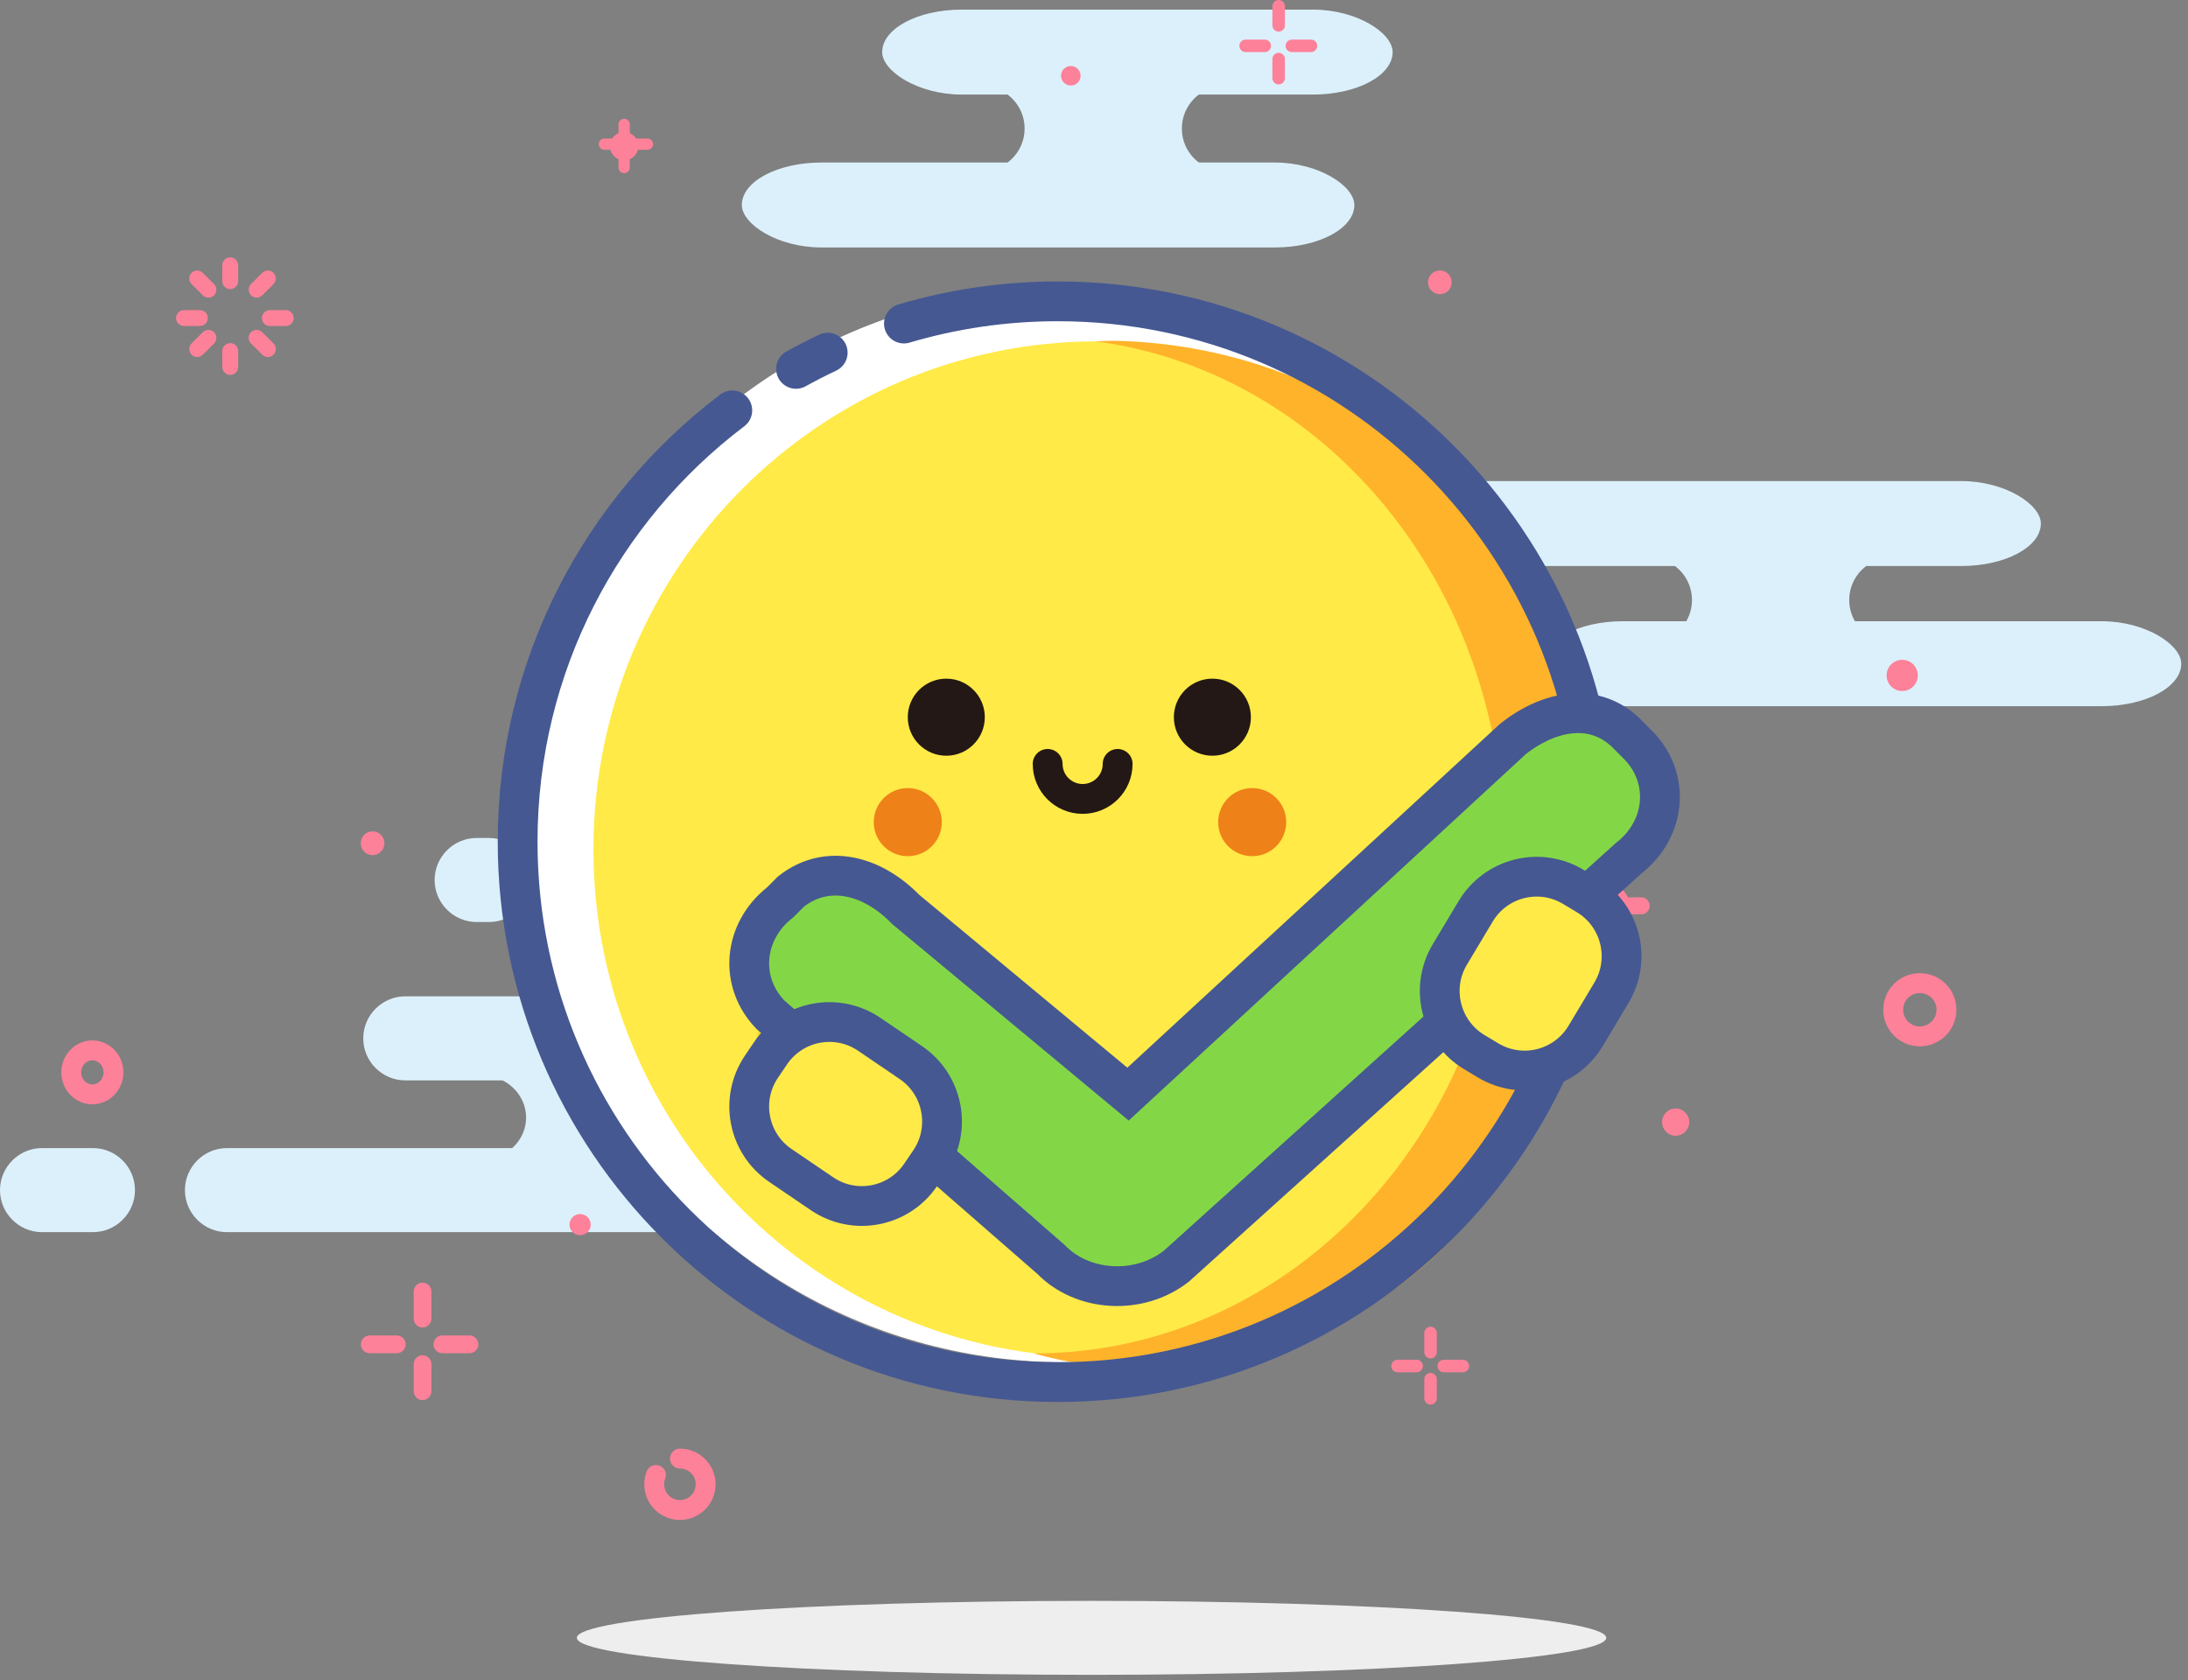 <?xml version="1.0" encoding="UTF-8" standalone="no"?>
<svg width="220px" height="169px" viewBox="0 0 220 169" version="1.1" xmlns="http://www.w3.org/2000/svg" xmlns:xlink="http://www.w3.org/1999/xlink">
    <rect x="0" y="0" width="220" height="169" fill="#808080" stroke="none"/>
    <!-- Generator: Sketch 3.7.1 (28215) - http://www.bohemiancoding.com/sketch -->
    <title>llustration</title>
    <desc>Created with Sketch.</desc>
    <defs></defs>
    <g id="Page-1" stroke="none" stroke-width="1" fill="none" fill-rule="evenodd">
        <g id="upload_3" transform="translate(-78, -303)">
            <g id="Group" transform="translate(18, 226)">
                <g id="Group-2" transform="translate(60, 77)">
                    <g id="llustration">
                        <g id="cloud&amp;star">
                            <g id="cloud" fill="#DCF0FB">
                                <g transform="translate(74.589, 0.967)" id="Rectangle-1285">
                                    <rect x="66.461" y="47.415" width="64.155" height="8.543" rx="8"></rect>
                                    <path d="M126.223,55.104 L85.714,55.104 L91.267,55.104 C93.626,55.104 95.538,57.021 95.538,59.376 C95.538,61.735 93.624,63.647 91.267,63.647 L85.714,63.647 L126.223,63.647 L115.617,63.647 C113.258,63.647 111.346,61.73 111.346,59.376 C111.346,57.017 113.261,55.104 115.617,55.104 L126.223,55.104 Z"></path>
                                    <rect x="80.576" y="61.512" width="64.155" height="8.543" rx="8"></rect>
                                    <rect x="14.114" y="0" width="51.324" height="8.543" rx="8"></rect>
                                    <path d="M58.478,7.689 L17.97,7.689 L24.165,7.689 C26.523,7.689 28.436,9.606 28.436,11.961 C28.436,14.32 26.521,16.232 24.165,16.232 L17.97,16.232 L58.478,16.232 L48.514,16.232 C46.155,16.232 44.243,14.315 44.243,11.961 C44.243,9.601 46.158,7.689 48.514,7.689 L58.478,7.689 Z"></path>
                                    <rect x="0" y="15.378" width="61.589" height="8.543" rx="8"></rect>
                                </g>
                                <g transform="translate(0, 84.277)">
                                    <path d="M119.108,8.453 L62.535,8.453 C60.211,8.453 58.31,6.551 58.31,4.226 L58.31,4.226 C58.31,1.902 60.211,0 62.535,0 L119.108,0 C121.432,0 123.333,1.902 123.333,4.226 L123.333,4.226 C123.333,6.551 121.432,8.453 119.108,8.453" id="Fill-1"></path>
                                    <path d="M125.065,24.378 L40.748,24.378 C38.425,24.378 36.524,22.477 36.524,20.152 L36.524,20.152 C36.524,17.828 38.425,15.926 40.748,15.926 L125.065,15.926 C127.389,15.926 129.29,17.828 129.29,20.152 L129.29,20.152 C129.29,22.477 127.389,24.378 125.065,24.378" id="Fill-3"></path>
                                    <path d="M93.281,39.641 L22.818,39.641 C20.495,39.641 18.594,37.739 18.594,35.414 L18.594,35.414 C18.594,33.09 20.495,31.188 22.818,31.188 L93.281,31.188 C95.604,31.188 97.505,33.09 97.505,35.414 L97.505,35.414 C97.505,37.739 95.604,39.641 93.281,39.641" id="Fill-5"></path>
                                    <path d="M94.937,12.189 C94.937,9.865 96.838,7.963 99.161,7.963 L60.034,7.963 C62.358,7.963 64.258,9.865 64.258,12.189 C64.258,14.514 62.358,16.416 60.034,16.416 L99.161,16.416 C96.838,16.416 94.937,14.514 94.937,12.189" id="Fill-7"></path>
                                    <path d="M81.791,28.115 C81.791,25.791 83.781,23.889 86.213,23.889 L48.477,23.889 C50.909,23.889 52.899,25.791 52.899,28.115 C52.899,30.439 50.909,32.341 48.477,32.341 L86.213,32.341 C83.781,32.341 81.791,30.439 81.791,28.115" id="Fill-9"></path>
                                    <path d="M49.168,8.453 L47.925,8.453 C45.602,8.453 43.701,6.551 43.701,4.226 L43.701,4.226 C43.701,1.902 45.602,0 47.925,0 L49.168,0 C51.491,0 53.392,1.902 53.392,4.226 L53.392,4.226 C53.392,6.551 51.491,8.453 49.168,8.453" id="Fill-15"></path>
                                    <path d="M9.347,39.641 L4.224,39.641 C1.901,39.641 0,37.739 0,35.414 L0,35.414 C0,33.09 1.901,31.188 4.224,31.188 L9.347,31.188 C11.67,31.188 13.571,33.09 13.571,35.414 L13.571,35.414 C13.571,37.739 11.67,39.641 9.347,39.641" id="Fill-17"></path>
                                </g>
                            </g>
                            <g id="star" transform="translate(6.781, 0)">
                                <path d="M186.052,67.927 C186.052,68.794 185.349,69.497 184.483,69.497 C183.616,69.497 182.914,68.794 182.914,67.927 C182.914,67.06 183.616,66.358 184.483,66.358 C185.349,66.358 186.052,67.06 186.052,67.927" id="Fill-100" fill="#FD8199"></path>
                                <path d="M186.256,104.231 C184.777,104.231 183.578,103.031 183.578,101.552 C183.578,100.072 184.777,98.873 186.256,98.873 C187.734,98.873 188.934,100.072 188.934,101.552 C188.934,103.031 187.734,104.231 186.256,104.231 Z" id="Stroke-102" stroke="#FD8199" stroke-width="2"></path>
                                <path d="M163.074,112.851 C163.074,113.607 162.461,114.221 161.705,114.221 C160.949,114.221 160.335,113.607 160.335,112.851 C160.335,112.094 160.949,111.481 161.705,111.481 C162.461,111.481 163.074,112.094 163.074,112.851" id="Fill-104" fill="#FD8199"></path>
                                <path d="M51.549,124.231 C50.96,124.231 50.484,123.753 50.484,123.164 C50.484,122.576 50.96,122.098 51.549,122.098 C52.138,122.098 52.615,122.576 52.615,123.164 C52.615,123.753 52.138,124.231 51.549,124.231 Z" id="Fill-106" fill="#FD8199"></path>
                                <path d="M40.424,136.095 L37.699,136.095 C37.208,136.095 36.806,135.693 36.806,135.202 L36.806,135.202 C36.806,134.711 37.208,134.309 37.699,134.309 L40.424,134.309 C40.915,134.309 41.316,134.711 41.316,135.202 L41.316,135.202 C41.316,135.693 40.915,136.095 40.424,136.095" id="Fill-108" fill="#FD8199"></path>
                                <path d="M33.119,136.095 L30.394,136.095 C29.903,136.095 29.501,135.693 29.501,135.202 L29.501,135.202 C29.501,134.711 29.903,134.309 30.394,134.309 L33.119,134.309 C33.61,134.309 34.012,134.711 34.012,135.202 L34.012,135.202 C34.012,135.693 33.61,136.095 33.119,136.095" id="Fill-110" fill="#FD8199"></path>
                                <path d="M34.814,139.919 L34.814,137.193 C34.814,136.702 35.215,136.3 35.706,136.3 C36.197,136.3 36.599,136.702 36.599,137.193 L36.599,139.919 C36.599,140.41 36.197,140.812 35.706,140.812 C35.215,140.812 34.814,140.41 34.814,139.919" id="Fill-112" fill="#FD8199"></path>
                                <path d="M34.814,132.62 L34.814,129.894 C34.814,129.402 35.215,129 35.706,129 C36.197,129 36.599,129.402 36.599,129.894 L36.599,132.62 C36.599,133.111 36.197,133.513 35.706,133.513 C35.215,133.513 34.814,133.111 34.814,132.62" id="Fill-114" fill="#FD8199"></path>
                                <path d="M61.586,146.691 C63.013,146.691 64.17,147.849 64.17,149.278 C64.17,150.706 63.013,151.864 61.586,151.864 C60.158,151.864 59.001,150.706 59.001,149.278 C59.001,148.948 59.062,148.633 59.175,148.343" id="Stroke-116" stroke="#FD8199" stroke-width="2" stroke-linecap="round" stroke-linejoin="round"></path>
                                <path d="M4.628,107.85 C4.628,109.071 3.678,110.061 2.506,110.061 C1.334,110.061 0.384,109.071 0.384,107.85 C0.384,106.629 1.334,105.639 2.506,105.639 C3.678,105.639 4.628,106.629 4.628,107.85 L4.628,107.85 Z" id="Stroke-118" stroke="#FD8199" stroke-width="2"></path>
                                <path d="M30.681,86 C30.022,86 29.487,85.465 29.487,84.805 C29.487,84.145 30.022,83.61 30.681,83.61 C31.34,83.61 31.875,84.145 31.875,84.805 C31.875,85.465 31.34,86 30.681,86 Z" id="Fill-120" fill="#FD8199"></path>
                                <path d="M139.188,28.395 C139.188,29.055 138.653,29.589 137.994,29.589 C137.334,29.589 136.8,29.055 136.8,28.395 C136.8,27.735 137.334,27.2 137.994,27.2 C138.653,27.2 139.188,27.735 139.188,28.395" id="Fill-122" fill="#FD8199"></path>
                                <path d="M101.87,7.619 C101.87,8.162 101.43,8.602 100.888,8.602 C100.345,8.602 99.905,8.162 99.905,7.619 C99.905,7.076 100.345,6.636 100.888,6.636 C101.43,6.636 101.87,7.076 101.87,7.619" id="Fill-124" fill="#FD8199"></path>
                                <path d="M138.387,138.011 C138.04,138.011 137.757,137.727 137.757,137.381 C137.757,137.034 138.04,136.75 138.387,136.75 L140.309,136.75 C140.655,136.75 140.939,137.034 140.939,137.381 C140.939,137.727 140.655,138.011 140.309,138.011 L138.387,138.011 Z" id="Fill-126" fill="#FD8199"></path>
                                <path d="M135.661,138.011 L133.738,138.011 C133.392,138.011 133.108,137.727 133.108,137.381 L133.108,137.381 C133.108,137.034 133.392,136.75 133.738,136.75 L135.661,136.75 C136.007,136.75 136.29,137.034 136.29,137.381 L136.29,137.381 C136.29,137.727 136.007,138.011 135.661,138.011" id="Fill-128" fill="#FD8199"></path>
                                <path d="M136.429,140.631 L136.429,138.708 C136.429,138.361 136.712,138.078 137.058,138.078 C137.405,138.078 137.688,138.361 137.688,138.708 L137.688,140.631 C137.688,140.977 137.405,141.261 137.058,141.261 C136.712,141.261 136.429,140.977 136.429,140.631" id="Fill-130" fill="#FD8199"></path>
                                <path d="M136.429,135.986 L136.429,134.063 C136.429,133.716 136.712,133.433 137.058,133.433 C137.405,133.433 137.688,133.716 137.688,134.063 L137.688,135.986 C137.688,136.332 137.405,136.616 137.058,136.616 C136.712,136.616 136.429,136.332 136.429,135.986" id="Fill-132" fill="#FD8199"></path>
                                <path d="M125.036,5.242 L123.113,5.242 C122.767,5.242 122.483,4.958 122.483,4.611 C122.483,4.265 122.767,3.981 123.113,3.981 L125.036,3.981 C125.382,3.981 125.665,4.265 125.665,4.611 C125.665,4.958 125.382,5.242 125.036,5.242" id="Fill-134" fill="#FD8199"></path>
                                <path d="M120.387,5.242 L118.465,5.242 C118.118,5.242 117.835,4.958 117.835,4.611 C117.835,4.265 118.118,3.981 118.465,3.981 L120.387,3.981 C120.733,3.981 121.017,4.265 121.017,4.611 C121.017,4.958 120.733,5.242 120.387,5.242" id="Fill-136" fill="#FD8199"></path>
                                <path d="M121.155,7.862 L121.155,5.939 C121.155,5.592 121.439,5.309 121.785,5.309 C122.131,5.309 122.415,5.592 122.415,5.939 L122.415,7.862 C122.415,8.208 122.131,8.492 121.785,8.492 C121.439,8.492 121.155,8.208 121.155,7.862" id="Fill-138" fill="#FD8199"></path>
                                <path d="M121.155,2.553 L121.155,0.63 C121.155,0.284 121.439,0 121.785,0 C122.131,0 122.415,0.284 122.415,0.63 L122.415,2.553 C122.415,2.9 122.131,3.183 121.785,3.183 C121.439,3.183 121.155,2.9 121.155,2.553" id="Fill-140" fill="#FD8199"></path>
                                <path d="M15.568,36.904 L15.568,35.305 C15.568,34.866 15.928,34.506 16.367,34.506 C16.807,34.506 17.166,34.866 17.166,35.305 L17.166,36.904 C17.166,37.344 16.807,37.703 16.367,37.703 C15.928,37.703 15.568,37.344 15.568,36.904" id="Fill-143" fill="#FD8199"></path>
                                <path d="M15.568,26.679 C15.568,26.239 15.928,25.879 16.367,25.879 C16.807,25.879 17.166,26.239 17.166,26.679 L17.166,28.278 C17.166,28.718 16.807,29.077 16.367,29.077 C15.928,29.077 15.568,28.718 15.568,28.278 L15.568,26.679 Z" id="Fill-145" fill="#FD8199"></path>
                                <path d="M11.718,31.188 L13.317,31.188 C13.756,31.188 14.116,31.548 14.116,31.987 C14.116,32.427 13.756,32.787 13.317,32.787 L11.718,32.787 C11.279,32.787 10.92,32.427 10.92,31.987 C10.92,31.548 11.279,31.188 11.718,31.188" id="Fill-147" fill="#FD8199"></path>
                                <path d="M20.351,31.188 L21.95,31.188 C22.389,31.188 22.749,31.548 22.749,31.987 C22.749,32.427 22.389,32.787 21.95,32.787 L20.351,32.787 C19.912,32.787 19.552,32.427 19.552,31.987 C19.552,31.548 19.912,31.188 20.351,31.188" id="Fill-149" fill="#FD8199"></path>
                                <path d="M12.481,34.543 L13.611,33.412 C13.922,33.101 14.43,33.101 14.741,33.412 L14.741,33.412 C15.052,33.723 15.052,34.232 14.741,34.543 L13.611,35.673 C13.3,35.984 12.791,35.984 12.481,35.673 C12.17,35.362 12.17,34.853 12.481,34.543" id="Fill-151" fill="#FD8199"></path>
                                <path d="M18.457,28.57 L19.587,27.44 C19.898,27.129 20.407,27.129 20.718,27.44 C21.028,27.751 21.028,28.26 20.718,28.57 L19.587,29.701 C19.276,30.012 18.768,30.012 18.457,29.701 L18.457,29.701 C18.147,29.39 18.147,28.881 18.457,28.57" id="Fill-153" fill="#FD8199"></path>
                                <path d="M13.611,27.44 L14.741,28.57 C15.052,28.881 15.052,29.39 14.741,29.701 L14.741,29.701 C14.43,30.012 13.922,30.012 13.611,29.701 L12.481,28.57 C12.17,28.259 12.17,27.75 12.481,27.44 C12.792,27.129 13.3,27.129 13.611,27.44" id="Fill-155" fill="#FD8199"></path>
                                <path d="M20.717,34.542 C21.029,34.854 21.029,35.362 20.717,35.673 C20.407,35.984 19.898,35.984 19.588,35.673 L18.458,34.542 C18.147,34.231 18.147,33.723 18.458,33.412 C18.768,33.101 19.277,33.101 19.588,33.412 L20.717,34.542 Z" id="Fill-157" fill="#FD8199"></path>
                                <path d="M58.323,15.063 L53.984,15.063 C53.674,15.063 53.42,14.809 53.42,14.499 C53.42,14.189 53.674,13.935 53.984,13.935 L58.323,13.935 C58.633,13.935 58.887,14.189 58.887,14.499 C58.887,14.809 58.633,15.063 58.323,15.063" id="Fill-159" fill="#FD8199"></path>
                                <path d="M55.412,16.85 L55.412,12.508 C55.412,12.198 55.666,11.944 55.976,11.944 L55.976,11.944 C56.286,11.944 56.54,12.198 56.54,12.508 L56.54,16.85 C56.54,17.16 56.286,17.414 55.976,17.414 L55.976,17.414 C55.666,17.414 55.412,17.16 55.412,16.85" id="Fill-161" fill="#FD8199"></path>
                                <path d="M55.976,16.126 C55.187,16.126 54.548,15.487 54.548,14.699 C54.548,13.911 55.187,13.272 55.976,13.272 C56.765,13.272 57.404,13.911 57.404,14.699 C57.404,15.487 56.765,16.126 55.976,16.126 Z" id="Fill-163" fill="#FD8199"></path>
                                <path d="M158.24,91.956 L151.663,91.956 C151.193,91.956 150.809,91.571 150.809,91.101 C150.809,90.631 151.193,90.246 151.663,90.246 L158.24,90.246 C158.711,90.246 159.095,90.631 159.095,91.101 C159.095,91.571 158.711,91.956 158.24,91.956" id="Fill-165" fill="#FD8199"></path>
                                <path d="M154.129,94.364 L154.129,87.783 C154.129,87.313 154.514,86.928 154.984,86.928 C155.453,86.928 155.838,87.313 155.838,87.783 L155.838,94.364 C155.838,94.834 155.453,95.219 154.984,95.219 C154.514,95.219 154.129,94.834 154.129,94.364" id="Fill-167" fill="#FD8199"></path>
                                <path d="M154.92,93.157 C153.749,93.157 152.801,92.209 152.801,91.038 C152.801,89.868 153.749,88.919 154.92,88.919 C156.09,88.919 157.038,89.868 157.038,91.038 C157.038,92.209 156.09,93.157 154.92,93.157 Z" id="Fill-169" fill="#FD8199"></path>
                            </g>
                        </g>
                        <g id="ok" transform="translate(52, 29)">
                            <path d="M109.505,135.72 C109.505,137.775 86.334,139.441 57.752,139.441 C29.17,139.441 6,137.775 6,135.72 C6,133.666 29.17,132 57.752,132 C86.334,132 109.505,133.666 109.505,135.72" id="Fill-24" fill="#EEEEEE"></path>
                            <g id="Group">
                                <g id="Group-21">
                                    <circle id="Oval-1428" fill="#FFFFFF" cx="55" cy="54" r="54"></circle>
                                    <path d="M109.035,56.414 C109.035,84.628 86.344,107.5 58.352,107.5 C30.361,107.5 7.669,84.628 7.669,56.414 C7.669,28.199 30.361,5.327 58.352,5.327 C86.344,5.327 109.035,28.199 109.035,56.414" id="Fill-1" fill="#FFEA47"></path>
                                    <path d="M63.571,5.464 C61.692,5.297 60.118,5.219 58.168,5.328 C81.506,8.452 99.207,30.049 99.207,56.084 C99.207,84.266 78.042,107.113 51.933,107.116 C55.674,108.16 59.593,108.718 63.631,108.718 C89.743,108.718 109.035,85.04 109.035,56.414 C109.035,27.787 88.424,7.667 63.571,5.464" id="Fill-3" fill="#FFB32A"></path>
                                    <path d="M38.887,3.54 C43.787,2.086 48.976,1.306 54.348,1.306 C84.336,1.306 108.648,25.638 108.648,55.653 C108.648,85.668 84.336,110 54.348,110 C24.358,110 0.047,85.668 0.047,55.653 C0.047,37.933 8.52,22.194 21.632,12.273" id="Stroke-5" stroke="#455892" stroke-width="4" stroke-linecap="round" stroke-linejoin="round"></path>
                                    <path d="M28.038,8.099 C29.08,7.521 30.143,6.976 31.225,6.465" id="Stroke-7" stroke="#455892" stroke-width="4" stroke-linecap="round" stroke-linejoin="round"></path>
                                    <path d="M47.021,43.129 C47.021,45.269 45.287,47.004 43.149,47.004 C41.01,47.004 39.276,45.269 39.276,43.129 C39.276,40.988 41.01,39.253 43.149,39.253 C45.287,39.253 47.021,40.988 47.021,43.129" id="Fill-9" fill="#231815"></path>
                                    <path d="M73.775,43.129 C73.775,45.269 72.041,47.004 69.903,47.004 C67.764,47.004 66.03,45.269 66.03,43.129 C66.03,40.988 67.764,39.253 69.903,39.253 C72.041,39.253 73.775,40.988 73.775,43.129" id="Fill-11" fill="#231815"></path>
                                    <path d="M60.377,47.827 C60.377,49.773 58.803,51.349 56.859,51.349 C54.916,51.349 53.34,49.773 53.34,47.827" id="Stroke-13" stroke="#231815" stroke-width="3" stroke-linecap="round" stroke-linejoin="round"></path>
                                    <path d="M77.327,53.683 C77.327,55.574 75.796,57.107 73.906,57.107 C72.016,57.107 70.485,55.574 70.485,53.683 C70.485,51.792 72.016,50.259 73.906,50.259 C75.796,50.259 77.327,51.792 77.327,53.683" id="Fill-15" fill="#EF8119"></path>
                                    <path d="M42.697,53.683 C42.697,55.574 41.166,57.107 39.276,57.107 C37.387,57.107 35.856,55.574 35.856,53.683 C35.856,51.792 37.387,50.259 39.276,50.259 C41.166,50.259 42.697,51.792 42.697,53.683" id="Fill-17" fill="#EF8119"></path>
                                </g>
                                <path d="M23.085,78.558 L30.894,83.438 C33.842,85.553 37.967,84.892 40.061,81.969 L40.061,81.969 C41.969,79.304 41.331,75.546 38.643,73.616 L26.992,65.981" id="Fill-22" fill="#F4D321"></path>
                                <path d="M101.69,78.575 L92.988,81.302 C89.635,82.596 85.835,80.908 84.543,77.552 L84.543,77.552 C83.366,74.493 84.903,71.024 87.961,69.845 L101.03,65.433" id="Fill-26"></path>
                            </g>
                            <g id="Group" transform="translate(23, 42)">
                                <path d="M88.661,2.874 C85.46,-0.424 80.887,0.366 77.156,3.288 L38.421,39.039 L16.044,20.442 C12.843,17.142 8.27,15.735 4.539,18.655 L3.441,19.755 C-0.289,22.676 -0.724,27.765 2.477,31.064 L30.674,55.659 C33.875,58.959 39.546,59.266 43.277,56.346 L88.795,15.282 C92.526,12.362 92.96,7.272 89.759,3.974 L88.661,2.874 Z" id="Fill-35" stroke="#455892" stroke-width="4" fill="#83D747"></path>
                                <path d="M7.648,49.054 L3.467,46.212 C0.201,43.992 -0.649,39.54 1.568,36.269 L2.477,34.926 C4.694,31.655 9.139,30.803 12.405,33.023 L16.586,35.865 C19.852,38.085 20.702,42.538 18.486,45.809 L17.576,47.151 C15.36,50.423 10.914,51.274 7.648,49.054" id="Fill-37" fill="#FFEA47"></path>
                                <path d="M7.648,49.054 L3.467,46.212 C0.201,43.992 -0.649,39.54 1.568,36.269 L2.477,34.926 C4.694,31.655 9.139,30.803 12.405,33.023 L16.586,35.865 C19.852,38.085 20.702,42.538 18.486,45.809 L17.576,47.151 C15.36,50.423 10.914,51.274 7.648,49.054 L7.648,49.054 Z" id="Stroke-39" stroke="#455892" stroke-width="4"></path>
                                <path d="M84.43,33.186 L87.028,28.846 C89.057,25.455 87.959,21.058 84.573,19.025 L83.184,18.191 C79.798,16.158 75.408,17.258 73.379,20.649 L70.781,24.989 C68.751,28.379 69.85,32.777 73.235,34.81 L74.624,35.645 C78.01,37.678 82.4,36.577 84.43,33.186" id="Fill-41" fill="#FFEA47"></path>
                                <path d="M84.43,33.186 L87.028,28.846 C89.057,25.455 87.959,21.058 84.573,19.025 L83.184,18.191 C79.798,16.158 75.408,17.258 73.379,20.649 L70.781,24.989 C68.751,28.379 69.85,32.777 73.235,34.81 L74.624,35.645 C78.01,37.678 82.4,36.577 84.43,33.186 L84.43,33.186 Z" id="Stroke-43" stroke="#455892" stroke-width="4"></path>
                            </g>
                        </g>
                    </g>
                </g>
            </g>
        </g>
    </g>
</svg>